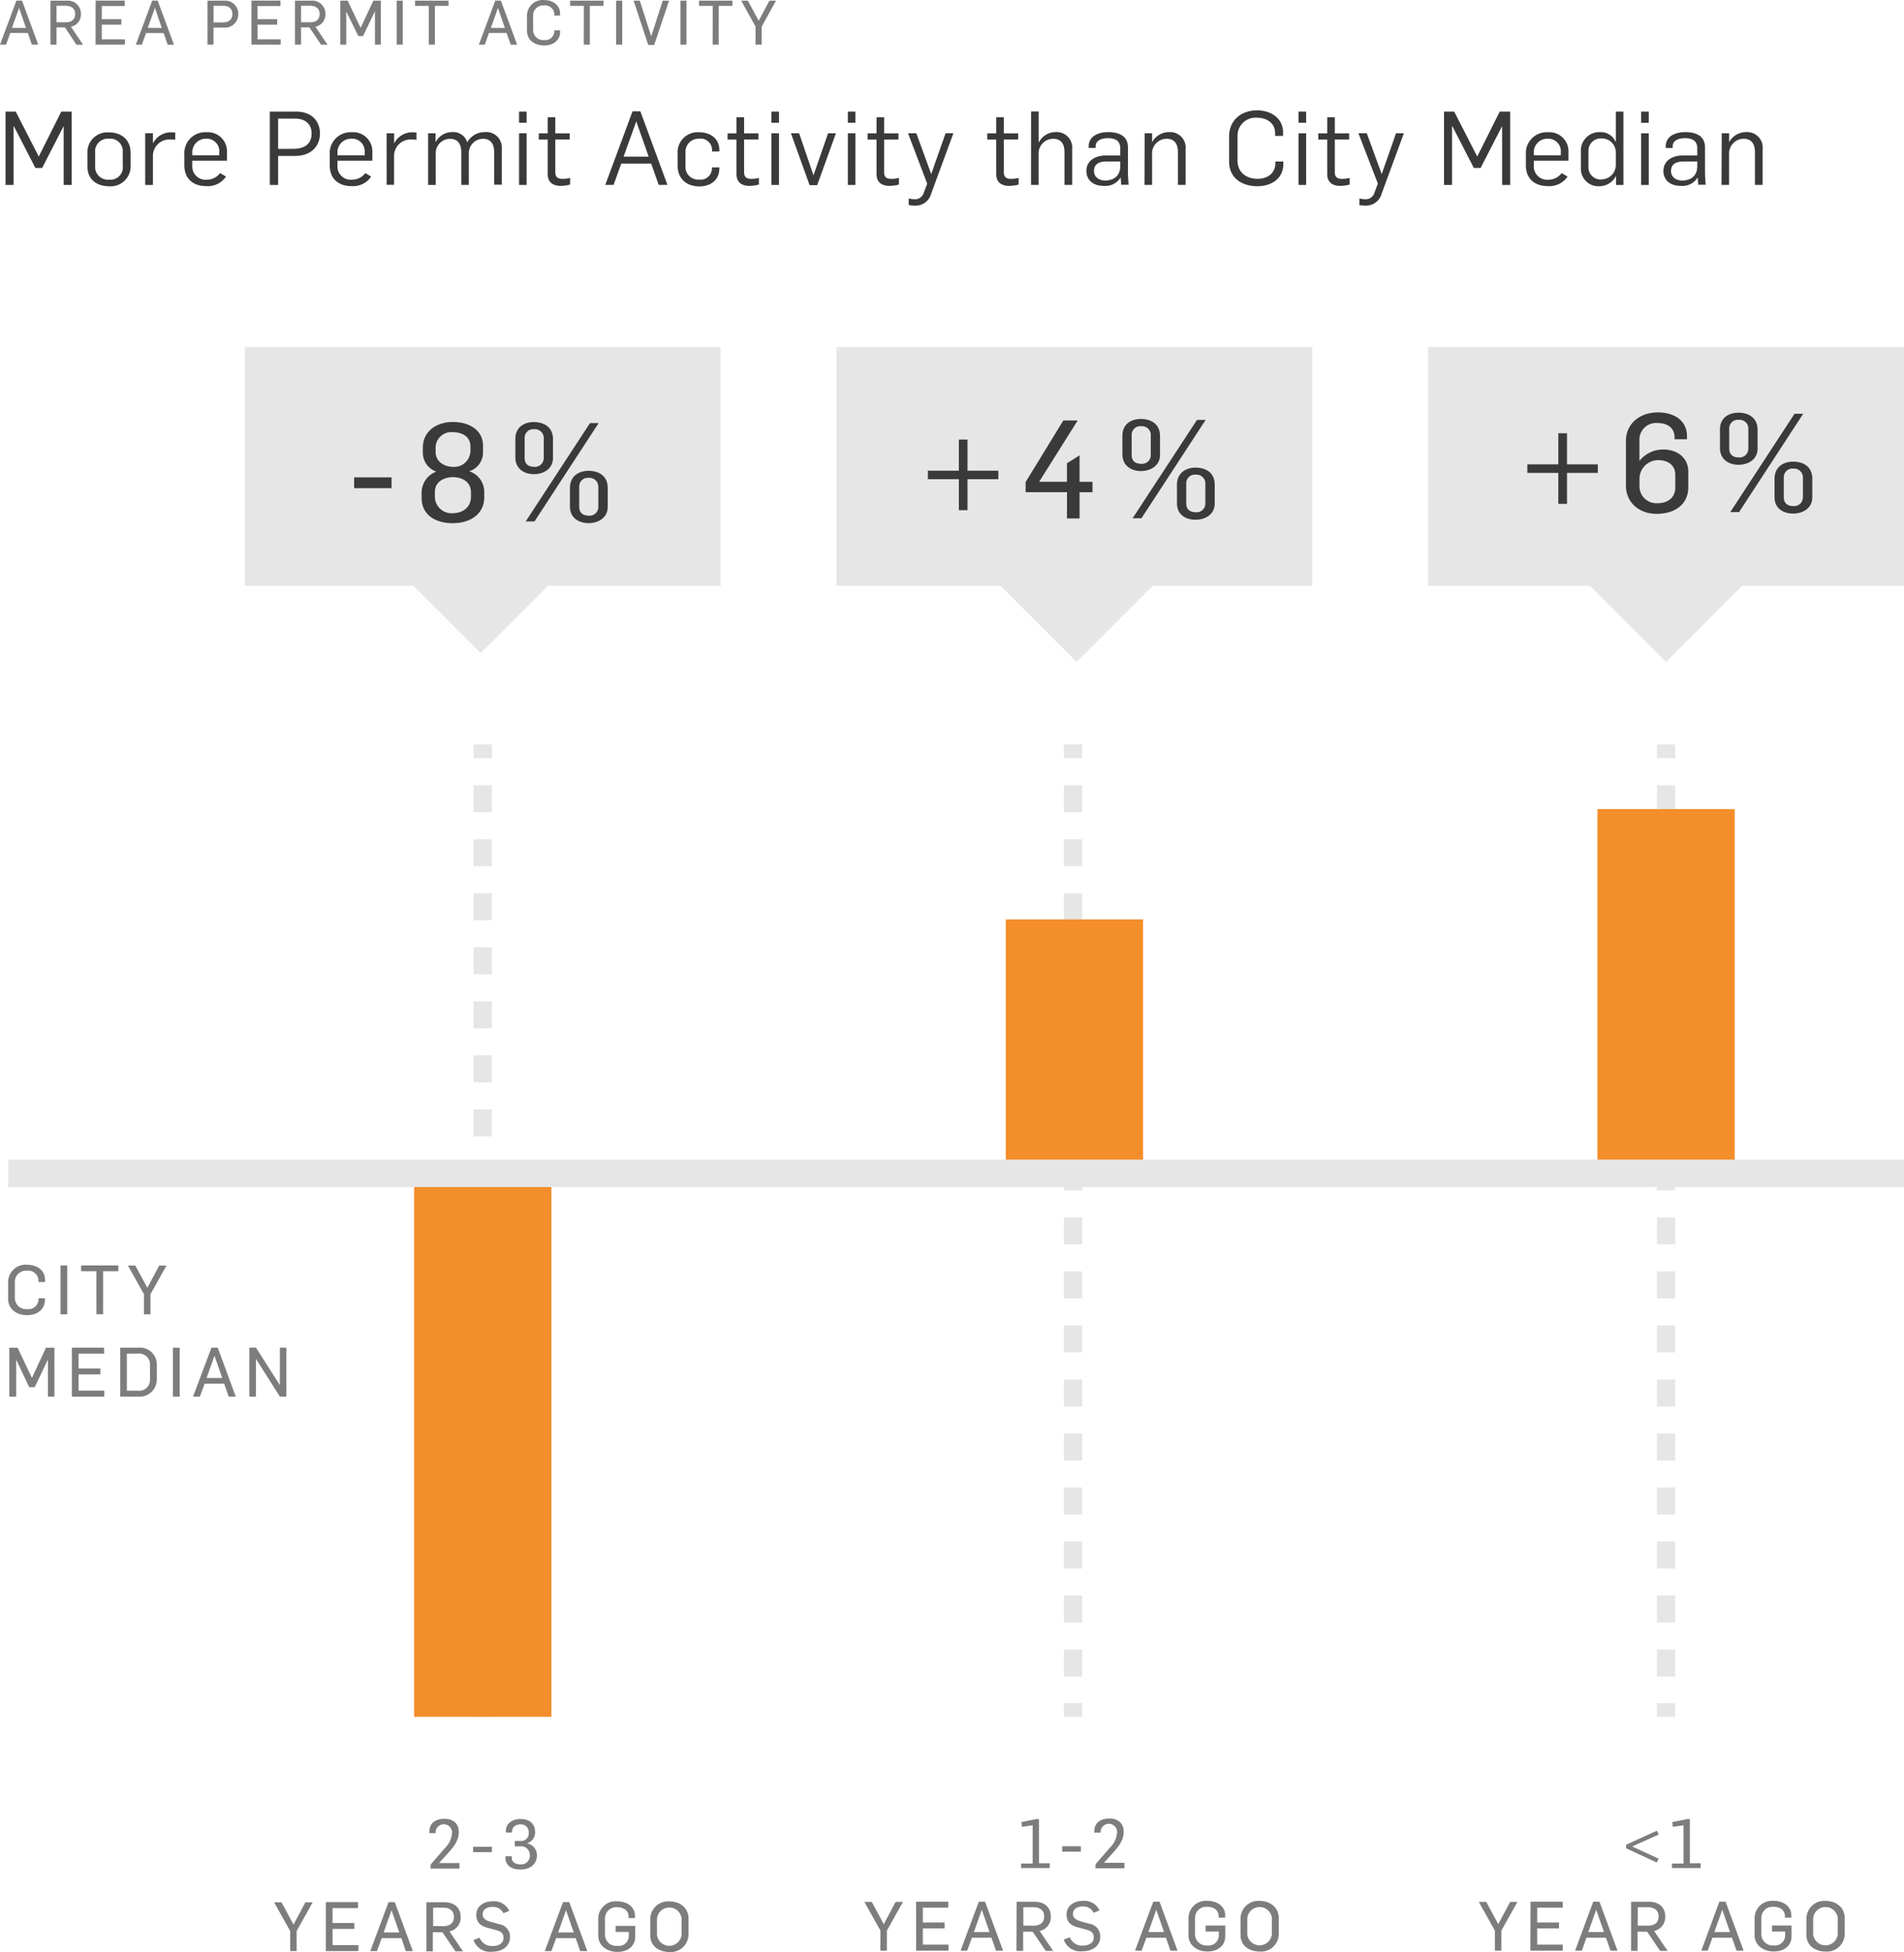 <svg xmlns="http://www.w3.org/2000/svg" viewBox="0 0 398.41 408.309"><path fill="#e6e6e6" d="M298.84 72.582v49.95h33.87l15.91 15.92 15.92-15.92h33.87v-49.95h-99.57m-148.05 0H51.22v49.95H86.5l14.08 14.08 14.09-14.08h36.12v-49.95m24.24 0v49.95h34.33l15.92 15.92 15.91-15.92h33.41v-49.95h-99.57"/><path fill="none" stroke="#e6e6e6" stroke-width="3.83" stroke-miterlimit="10" d="M101.01 155.712v2.87"/><path fill="none" stroke="#e6e6e6" stroke-width="3.83" stroke-miterlimit="10" d="M101.01 164.232v189.18" stroke-dasharray="5.65 5.65"/><path fill="none" stroke="#e6e6e6" stroke-width="3.83" stroke-miterlimit="10" d="M101.01 356.232v2.87m123.52-203.39v2.87"/><path fill="none" stroke="#e6e6e6" stroke-width="3.83" stroke-miterlimit="10" d="M224.53 164.232v189.18" stroke-dasharray="5.65 5.65"/><path fill="none" stroke="#e6e6e6" stroke-width="3.83" stroke-miterlimit="10" d="M224.53 356.232v2.87m124.09-203.39v2.87"/><path fill="none" stroke="#e6e6e6" stroke-width="3.83" stroke-miterlimit="10" d="M348.62 164.232v189.18" stroke-dasharray="5.65 5.65"/><path fill="none" stroke="#e6e6e6" stroke-width="3.83" stroke-miterlimit="10" d="M348.62 356.232v2.87"/><path fill="#7d7d7d" d="M3.43.132h1.18L8 9.342H6.67L5.82 6.9H2.14l-.87 2.44H0zm2 5.71L4 1.652l-1.5 4.18zm5.13-5.7h3.38a2.74 2.74 0 0 1 3 2.79 2.62 2.62 0 0 1-2.1 2.66l2.54 3.76H16l-2.42-3.63h-1.75v3.62h-1.27zm3.16 4.52c1.27 0 2-.57 2-1.74S14.89 1.2 13.67 1.2h-1.84v3.46zM20 .132h6.1v1.12h-4.8v2.76h4.1v1.15h-4.1v3.06h4.84v1.12H20zm11.85 0H33l3.4 9.22h-1.31l-.85-2.44h-3.68l-.88 2.44h-1.27zm2 5.71l-1.43-4.19-1.5 4.18zm9.56-5.7h3.45a2.74 2.74 0 0 1 3 2.8 2.79 2.79 0 0 1-3.07 2.83h-2.11v3.57h-1.27zM46.56 4.7c1.27 0 2.07-.58 2.07-1.76s-.81-1.73-1.94-1.73h-2V4.7zM52.62.132h6.07v1.12h-4.8v2.76H58v1.15h-4.1v3.06h4.84v1.12h-6.12zm9.1.01h3.38a2.74 2.74 0 0 1 3 2.79 2.62 2.62 0 0 1-2.1 2.66l2.54 3.76h-1.35l-2.45-3.63H63v3.62h-1.28zm3.16 4.52c1.27 0 2-.57 2-1.74S66.05 1.2 64.83 1.2H63v3.46zM71.2.142h1.55l2.71 5.68 2.67-5.68h1.56v9.2h-1.23v-7l-2.49 5.2h-1L72.45 2.4v6.94H71.2zm11.8 0h1.27v9.2H83zm6.73 1.08h-2.88V.142h7v1.08H91v8.12h-1.27zm13.91-1.09h1.17l3.4 9.22h-1.33L106 6.9h-3.68l-.88 2.44h-1.24zm2 5.71l-1.44-4.19-1.48 4.18zm4.63.55v-3.08A3.28 3.28 0 0 1 113.518 0q.156 0 .312.012c1.81 0 3.36 1 3.36 2.85v.4H116v-.25a1.94 1.94 0 0 0-1.994-1.884q-.093 0-.186.014a2.1 2.1 0 0 0-2.27 2.14v3a2.11 2.11 0 0 0 2.34 2.09A1.89 1.89 0 0 0 116 6.5v-.16h1.2v.32c0 1.85-1.51 2.85-3.32 2.85-1.98.002-3.61-1.098-3.61-3.118zm11.9-5.17h-2.88V.142h7v1.08h-2.87v8.12h-1.27zm6.76-1.08h1.27v9.2h-1.27zm3.65 0h1.3l2.39 7.46 2.4-7.46H140L136.89 9.4h-1.25zm9.8 0h1.27v9.2h-1.27zm6.76 1.08h-2.88V.142h7v1.08h-2.87v8.12h-1.27zm8.96 4.34l-3-5.42h1.39l2.26 4.2 2.25-4.2h1.38l-3 5.43v3.77h-1.28z"/><path fill="#3a3a3a" d="M1.16 23.342h2.13l4.82 9.4 4.71-9.4H15v15.34h-1.68v-12.31l-4.5 8.76H7.4l-4.5-8.74h-.06v12.29H1.16zm17.13 11.44v-2.77a4.17 4.17 0 0 1 4.5-4.32c2.67 0 4.54 1.57 4.54 4.3v2.62a4.17 4.17 0 0 1-4.48 4.35c-2.65-.01-4.56-1.45-4.56-4.18zm7.4-.11v-2.86a2.62 2.62 0 0 0-2.9-2.8 2.65 2.65 0 0 0-2.88 2.88v2.84a2.66 2.66 0 0 0 2.95 2.84 2.58 2.58 0 0 0 2.83-2.9zm4.69-6.8H32v2.14a4.21 4.21 0 0 1 3.87-2.34 4.6 4.6 0 0 1 .8.06v1.51a5.57 5.57 0 0 0-1-.06 3.44 3.44 0 0 0-3.67 3.6v5.9h-1.62zm8.2 6.7v-2.28a4.36 4.36 0 0 1 4.63-4.63 4 4 0 0 1 4.28 4.24v1.7h-7.26v1.12a2.78 2.78 0 0 0 3.1 2.86 3.44 3.44 0 0 0 2.73-1.38l1.23.73a4.57 4.57 0 0 1-4.07 2c-2.64.02-4.64-1.4-4.64-4.36zm7.31-2.09v-.62a2.63 2.63 0 0 0-2.77-2.85 2.83 2.83 0 0 0-2.885 2.774v.696zm10.57-9.14H62c3 0 4.95 1.81 4.95 4.6 0 2.56-1.81 4.67-5.14 4.67H58.2v6.07h-1.74zm4.93 7.79c2.35 0 3.81-1.05 3.81-3.18s-1.44-3.14-3.44-3.14H58.2v6.33zm7.61 3.44v-2.28a4.36 4.36 0 0 1 4.63-4.63 4 4 0 0 1 4.28 4.24v1.7h-7.3v1.12a2.78 2.78 0 0 0 3.1 2.86 3.44 3.44 0 0 0 2.73-1.38l1.23.73a4.57 4.57 0 0 1-4.07 2c-2.6.02-4.6-1.4-4.6-4.36zm7.31-2.09v-.62a2.63 2.63 0 0 0-2.81-2.85 2.83 2.83 0 0 0-2.885 2.774v.696zm4.59-4.61h1.57v2.14a4.21 4.21 0 0 1 3.87-2.34 4.6 4.6 0 0 1 .8.06v1.51a5.57 5.57 0 0 0-1-.06 3.44 3.44 0 0 0-3.68 3.57v5.9H80.9zm8.69 0h1.55v1.87a3.93 3.93 0 0 1 3.57-2.11 3 3 0 0 1 3.06 2.15 4.14 4.14 0 0 1 3.7-2.15 3.22 3.22 0 0 1 3.53 3.38v7.62h-1.6v-6.82c0-1.83-.82-2.78-2.35-2.78a3 3 0 0 0-2.95 3.048v6.592h-1.58v-6.9c0-1.74-.8-2.73-2.35-2.73a3 3 0 0 0-3 3v6.642h-1.58zm19.02-4.53h1.59v2.34h-1.59zm0 4.54h1.59v10.8h-1.59zm6 8.54v-7.23h-1.87V27.9h1.87v-3.38h1.59v3.38h3v1.29h-3v6.82c0 1.08.56 1.4 1.53 1.4a7.48 7.48 0 0 0 1.57-.19v1.38a7.41 7.41 0 0 1-2 .28c-1.42-.008-2.69-.608-2.69-2.458zm17.75-13.13H134l5.66 15.38h-1.83l-1.57-4.45H130l-1.61 4.45h-1.74zm3.38 9.47l-2.6-7.38-2.65 7.38zm6.05 1.83v-2.41a4.2 4.2 0 0 1 4.48-4.52c2.47 0 4.26 1.4 4.26 3.74v.28H149v-.37a2.4 2.4 0 0 0-2.72-2.3 2.74 2.74 0 0 0-2.84 3v2.6a2.65 2.65 0 0 0 2.86 2.95 2.36 2.36 0 0 0 2.67-2.3v-.25h1.55v.24c0 2.32-1.72 3.74-4.22 3.74-2.69-.04-4.51-1.61-4.51-4.4zm12.32 1.83v-7.23h-1.87V27.9h1.87v-3.38h1.59v3.38h3v1.29h-3v6.82c0 1.08.56 1.4 1.53 1.4a7.48 7.48 0 0 0 1.57-.19v1.38a7.41 7.41 0 0 1-2 .28c-1.42-.008-2.69-.608-2.69-2.458zm7.3-13.08H163v2.34h-1.59zm0 4.54H163v10.8h-1.59zm4.09-.01h1.72l3 8.8 3.06-8.8h1.64L171 38.722h-1.59zm11.92-4.53H179v2.34h-1.59zm0 4.54H179v10.8h-1.59zm6 8.54v-7.23h-1.87V27.9h1.87v-3.38H185v3.38h3v1.29h-3v6.82c0 1.08.56 1.4 1.53 1.4a7.48 7.48 0 0 0 1.57-.19v1.38a7.41 7.41 0 0 1-2 .28c-1.41-.008-2.68-.608-2.68-2.458zm6.73 6.47v-1.38a5.82 5.82 0 0 0 1.33.17 1.88 1.88 0 0 0 1.81-1.36l.73-1.91-4.02-10.54h1.74l3.12 8.54 3-8.54h1.64L194.85 40.5a3.37 3.37 0 0 1-3.39 2.51 6.46 6.46 0 0 1-1.31-.118zm18.31-6.47v-7.23h-1.87V27.9h1.87v-3.38h1.59v3.38h3v1.29h-3v6.82c0 1.08.56 1.4 1.53 1.4a7.48 7.48 0 0 0 1.57-.19v1.38a7.41 7.41 0 0 1-2 .28c-1.42-.008-2.69-.608-2.69-2.458zm7.29-13.11h1.59v6.43h.06a3.9 3.9 0 0 1 3.49-2.11 3.25 3.25 0 0 1 3.46 3.57v7.47h-1.61v-6.86c0-1.92-.9-2.78-2.35-2.78a3.06 3.06 0 0 0-3.067 3.053q0 .11.007.217v6.37h-1.59zm11.58 12.46c0-2.35 2.13-3.25 4-3.25h3.08v-1.51c0-1.55-1-2.11-2.58-2.11-1.27 0-2.56.45-2.56 1.68v.37h-1.47v-.32c0-2.19 2.07-3 4.09-3 2.17 0 4.13.75 4.13 3.18v5.2c0 .6.09 2.19.15 2.63h-1.57c0-.32-.09-1.25-.11-1.53a3.69 3.69 0 0 1-3.53 1.76c-2.06.04-3.63-1.1-3.63-3.1zm7.08-1v-1h-2.8c-1.38 0-2.69.37-2.69 2 0 1.31 1.12 2 2.43 2 2.15-.13 3.06-1.33 3.06-3.03zm5.12-6.9h1.55v1.87a4 4 0 0 1 3.55-2.11 3.25 3.25 0 0 1 3.46 3.57v7.47h-1.61v-6.86c0-1.92-.9-2.78-2.35-2.78a3.06 3.06 0 0 0-3.067 3.053q0 .11.007.217v6.37h-1.59zm17.66 5.94V28.5c0-3.27 2.47-5.42 5.83-5.42 3.06 0 5.46 1.76 5.46 4.6v.75h-1.66v-.54c0-2.07-1.61-3.27-3.87-3.27a3.77 3.77 0 0 0-3.994 3.532q-.01.16-.006.318v5.14c0 2.32 1.74 3.79 4.15 3.79 2.24 0 3.77-1.23 3.77-3.29v-.32h1.66v.56c0 2.9-2.37 4.6-5.42 4.6-3.31.002-5.92-1.778-5.92-5.138zm14.53-10.47h1.59v2.34h-1.59zm0 4.54h1.59v10.8h-1.59zm6 8.54v-7.23h-1.87V27.9h1.87v-3.38h1.59v3.38h3v1.29h-3v6.82c0 1.08.56 1.4 1.53 1.4a7.48 7.48 0 0 0 1.57-.19v1.38a7.41 7.41 0 0 1-2 .28c-1.41-.008-2.69-.608-2.69-2.458zm6.73 6.47v-1.38a5.82 5.82 0 0 0 1.33.17 1.88 1.88 0 0 0 1.81-1.36l.73-1.91-4.07-10.54H286l3.12 8.54 3-8.54h1.64L289.11 40.5a3.37 3.37 0 0 1-3.34 2.51 6.46 6.46 0 0 1-1.32-.118zm17.71-19.55h2.13l4.82 9.4 4.71-9.4H316v15.34h-1.68v-12.31l-4.5 8.76h-1.42l-4.5-8.74h-.06v12.29h-1.68zm17.13 11.23v-2.28a4.36 4.36 0 0 1 4.63-4.63 4 4 0 0 1 4.28 4.24v1.7h-7.25v1.12a2.78 2.78 0 0 0 3.1 2.86 3.44 3.44 0 0 0 2.73-1.38l1.23.73a4.57 4.57 0 0 1-4.07 2c-2.65.02-4.65-1.4-4.65-4.36zm7.31-2.09v-.62a2.63 2.63 0 0 0-2.77-2.85 2.83 2.83 0 0 0-2.885 2.774v.696zm4.2 2.618v-3.31a3.87 3.87 0 0 1 4.13-4.15 3.32 3.32 0 0 1 3.12 2h.06v-6.3h1.59v15.34h-1.55v-1.9a3.89 3.89 0 0 1-3.38 2.17 3.66 3.66 0 0 1-3.97-3.85zm7.31-.8v-2.29a2.92 2.92 0 0 0-2.786-3.048h-.214a2.56 2.56 0 0 0-2.73 2.65v3.4a2.53 2.53 0 0 0 2.528 2.532q.126 0 .252-.012a3.05 3.05 0 0 0 2.953-3.144v-.076zm5.29-10.958h1.6v2.34h-1.6zm0 4.54h1.6v10.8h-1.6zm4.67 7.89c0-2.35 2.13-3.25 4-3.25h3.08v-1.51c0-1.55-1-2.11-2.58-2.11-1.27 0-2.56.45-2.56 1.68v.37h-1.46v-.32c0-2.19 2.07-3 4.09-3 2.17 0 4.13.75 4.13 3.18v5.2c0 .6.09 2.19.15 2.63h-1.57c0-.32-.09-1.25-.11-1.53a3.69 3.69 0 0 1-3.53 1.76c-2.07.04-3.64-1.1-3.64-3.1zm7.08-1v-1h-2.8c-1.38 0-2.69.37-2.69 2 0 1.31 1.12 2 2.43 2 2.16-.13 3.06-1.33 3.06-3.03zm5.12-6.9h1.55v1.87a4 4 0 0 1 3.55-2.11 3.25 3.25 0 0 1 3.46 3.57v7.47h-1.61v-6.86c0-1.92-.9-2.78-2.35-2.78a3.06 3.06 0 0 0-3.067 3.053q0 .11.007.217v6.37h-1.59z"/><path fill="#7d7d7d" d="M90.1 390.012l3.06-3.53a4.74 4.74 0 0 0 1.43-3.33 1.73 1.73 0 0 0-3.44-.06v.33h-1.28v-.41c0-1.69 1.31-2.58 3.13-2.58 2 0 3 1.16 3 2.75 0 2-1.26 3.33-2.6 4.82l-1.54 1.69h4.29v1.15H90.1zm8.9-3.74h3.92v1.13H99zm6.77 2.41v-.42h1.32v.32c0 1 .9 1.39 1.91 1.39a1.8 1.8 0 0 0 1.86-1.94 1.78 1.78 0 0 0-1.92-1.84h-1.21v-1.13h1.15a1.59 1.59 0 0 0 1.76-1.76 1.61 1.61 0 0 0-1.71-1.71c-1 0-1.78.52-1.78 1.55v.17h-1.29v-.36c0-1.42 1.16-2.48 3.1-2.48 2.18 0 3 1.39 3 2.63a2.33 2.33 0 0 1-1.61 2.42v.06a2.51 2.51 0 0 1 2 2.45c0 2-1.55 3-3.37 3-2.19.05-3.21-1.07-3.21-2.35zM60.72 403.9l-3.36-6h1.55l2.51 4.66 2.48-4.66h1.53l-3.36 6v4.19h-1.35zm7.46-6.038h6.74v1.25h-5.33v3.11h4.56v1.23h-4.56v3.4H75v1.25h-6.82zm13.12 0h1.31l3.77 10.24H84.9l-.9-2.71h-4.13l-1 2.71h-1.38zm2.25 6.34l-1.62-4.65-1.65 4.65zm5.67-6.32H93c2 0 3.39 1.1 3.39 3.1a2.91 2.91 0 0 1-2.34 3l2.83 4.17H95.3l-2.73-4h-2v4h-1.35zm3.51 5c1.41 0 2.25-.63 2.25-1.94s-.91-1.93-2.27-1.93h-2.08v3.84zm6.35 2.91l1.28-.49a2.7 2.7 0 0 0 2.71 1.74c1.25 0 2.29-.57 2.29-1.68s-.66-1.39-1.52-1.65l-1.86-.5c-1.41-.39-2.32-1.09-2.32-2.67 0-1.76 1.48-2.85 3.37-2.85a3.49 3.49 0 0 1 3.53 2l-1.22.49a2.4 2.4 0 0 0-2.34-1.32c-1 0-2 .47-2 1.55 0 .77.56 1.26 1.64 1.56l1.88.52a2.61 2.61 0 0 1 2.19 2.74c0 1.79-1.52 3-3.73 3a3.674 3.674 0 0 1-3.9-2.44zm18.73-7.93h1.31l3.77 10.24h-1.48l-.95-2.71h-4.09l-1 2.71H114zm2.25 6.34l-1.62-4.65-1.65 4.65zm5.12.62v-3.46a3.64 3.64 0 0 1 3.6-3.682q.172 0 .343.012c2 0 3.74 1.06 3.74 3.08v.43h-1.33v-.27c0-1.36-1.1-2-2.42-2a2.34 2.34 0 0 0-2.513 2.153q-.01.114-.007.227v3.38a2.35 2.35 0 0 0 2.367 2.333q.117 0 .233-.013a2.11 2.11 0 0 0 2.38-2.07v-.85h-2.75v-1.26h4.09v2.27c0 2.05-1.66 3.17-3.71 3.17s-4.023-1.2-4.023-3.45zm10.89 0v-3.41a3.72 3.72 0 0 1 3.72-3.72q.14 0 .28.01c2.19 0 4 1.35 4 3.6v3.27a3.72 3.72 0 0 1-3.7 3.736q-.118 0-.237-.006c-2.233-.01-4.063-1.23-4.063-3.48zm6.55-.17v-3.41a2.59 2.59 0 0 0-5.15.13v3.34a2.59 2.59 0 0 0 5.15-.06zM1.7 271.622v-3.41a3.65 3.65 0 0 1 4-3.67c2 0 3.73 1.15 3.73 3.17v.44H8.05v-.29a2.15 2.15 0 0 0-2.42-2.08 2.34 2.34 0 0 0-2.514 2.153q-.01.113-.006.227v3.34a2.35 2.35 0 0 0 2.367 2.333q.117 0 .233-.013a2.1 2.1 0 0 0 2.35-2.08v-.19h1.33v.36c0 2.05-1.68 3.17-3.69 3.17-2.2.01-4-1.2-4-3.46zm10.96-6.94h1.41v10.23h-1.41zm7.51 1.21h-3.2v-1.21h7.79v1.21h-3.18v9h-1.41zm9.96 4.82l-3.36-6h1.55l2.51 4.66 2.48-4.66h1.53l-3.36 6v4.19h-1.35zm-28.18 11.18h1.73l3 6.31 2.94-6.31h1.77v10.23h-1.36v-7.75l-2.77 5.78H6.11L3.39 284.4v7.72H1.95zm13.09-.01h6.74v1.25h-5.34v3.11H21v1.23h-4.56v3.4h5.38v1.25h-6.78zm10.11.01h3.86a3.49 3.49 0 0 1 3.8 3.53v3.1a3.57 3.57 0 0 1-3.533 3.607q-.13 0-.257-.008h-3.87zm3.8 9a2.24 2.24 0 0 0 2.44-2.28v-3.23a2.26 2.26 0 0 0-2.5-2.25h-2.34v7.75zm7.24-9h1.41v10.23h-1.41zm8.06-.01h1.31l3.77 10.24h-1.48l-.95-2.71h-4.08l-1 2.71h-1.43zm2.25 6.34l-1.62-4.65-1.65 4.65zm5.67-6.34h1.39l5 7.82v-7.82h1.35v10.24h-1.35l-5-7.89v7.89h-1.39z"/><path fill="none" stroke="#f48e2a" stroke-width="28.73" stroke-miterlimit="10" d="M101.01 245.422v113.68"/><path fill="#7d7d7d" d="M213.67 389.782h2.41v-8l-2.24.33-.1-1 3.14-.63h.53v9.25h2.25v1h-6zm8.59-3.6h3.92v1.13h-3.92zm7 3.73l3.06-3.53a4.74 4.74 0 0 0 1.43-3.33 1.73 1.73 0 0 0-3.44-.06v.33H229v-.37c0-1.69 1.31-2.58 3.13-2.58 2 0 3 1.16 3 2.75 0 2-1.26 3.33-2.6 4.82l-1.53 1.69h4.29v1.15h-6.07zm-45.03 13.9l-3.36-6h1.55l2.51 4.66 2.48-4.66h1.53l-3.36 6v4.2h-1.36zm7.46-6.04h6.74v1.24h-5.33v3.11h4.56v1.23h-4.56v3.4h5.38v1.26h-6.78zm13.12 0h1.31l3.77 10.24h-1.48l-.95-2.71h-4.09l-1 2.71H201zm2.25 6.34l-1.62-4.65-1.65 4.65zm5.67-6.33h3.76c2 0 3.39 1.1 3.39 3.1a2.91 2.91 0 0 1-2.34 3l2.83 4.17h-1.55l-2.73-4h-2v4h-1.41zm3.51 5c1.41 0 2.25-.63 2.25-1.94s-.92-1.91-2.28-1.91h-2.08v3.84zm6.35 2.918l1.28-.49a2.7 2.7 0 0 0 2.71 1.74c1.25 0 2.29-.57 2.29-1.68s-.66-1.39-1.52-1.65l-1.86-.5c-1.41-.39-2.32-1.09-2.32-2.67 0-1.76 1.48-2.85 3.37-2.85a3.49 3.49 0 0 1 3.53 2l-1.22.49a2.4 2.4 0 0 0-2.34-1.32c-1 0-2 .47-2 1.55 0 .77.56 1.26 1.64 1.56l1.88.52a2.61 2.61 0 0 1 2.19 2.74c0 1.79-1.52 3-3.73 3a3.674 3.674 0 0 1-3.9-2.44zm18.73-7.928h1.31l3.77 10.24h-1.48l-.95-2.71h-4.09l-1 2.71h-1.38zm2.25 6.34l-1.62-4.65-1.65 4.65zm5.12.61v-3.46a3.64 3.64 0 0 1 3.6-3.682q.172 0 .343.012c2 0 3.74 1.06 3.74 3.08v.43H255v-.27c0-1.36-1.1-2-2.42-2a2.34 2.34 0 0 0-2.514 2.153q-.01.113-.007.227v3.38a2.35 2.35 0 0 0 2.366 2.333q.117 0 .233-.013a2.11 2.11 0 0 0 2.38-2.07v-.83h-2.75v-1.26h4.09v2.26c0 2.05-1.66 3.17-3.71 3.17s-3.98-1.17-3.98-3.46zm10.89 0v-3.41a3.72 3.72 0 0 1 3.72-3.72q.14 0 .28.01c2.19 0 4 1.35 4 3.6v3.27a3.72 3.72 0 0 1-3.7 3.736q-.118 0-.237-.006c-2.233-.01-4.063-1.19-4.063-3.48zm6.56-.17v-3.41a2.59 2.59 0 0 0-5.15.13v3.34a2.59 2.59 0 0 0 5.15-.06zm74.11-17.96v-.73l6.45-2.94.4.8-5.57 2.5 5.55 2.55-.4.8zm9.61 3.19h2.41v-8l-2.24.33-.1-1 3.14-.63h.53v9.25h2.25v1h-6zm-37.06 14.03l-3.36-6H311l2.51 4.66 2.48-4.66h1.53l-3.36 6v4.2h-1.36zm7.46-6.04H327v1.24h-5.34v3.11h4.56v1.23h-4.56v3.4H327v1.26h-6.78zm13.12 0h1.31l3.77 10.24H337l-.95-2.71h-4.09l-.96 2.71h-1.41zm2.25 6.34l-1.63-4.65-1.65 4.65zm5.67-6.33h3.76c2 0 3.39 1.1 3.39 3.1a2.91 2.91 0 0 1-2.34 3l2.83 4.17h-1.55l-2.73-4h-2v4h-1.36zm3.51 5c1.41 0 2.25-.63 2.25-1.94s-.92-1.91-2.28-1.91h-2.08v3.84zm14.96-5.01h1.31l3.77 10.24h-1.48l-.95-2.71h-4.09l-1 2.71H356zm2.23 6.34l-1.62-4.65-1.65 4.65zm5.15.61v-3.46a3.64 3.64 0 0 1 3.6-3.682q.172 0 .343.012c2 0 3.74 1.06 3.74 3.08v.43H373.5v-.27c0-1.36-1.1-2-2.42-2a2.34 2.34 0 0 0-2.513 2.153q-.01.114-.007.227v3.38a2.35 2.35 0 0 0 2.367 2.333q.117 0 .233-.013a2.11 2.11 0 0 0 2.38-2.07v-.83h-2.75v-1.26h4.09v2.26c0 2.05-1.66 3.17-3.71 3.17s-4.02-1.17-4.02-3.46zm10.85 0v-3.41a3.72 3.72 0 0 1 3.72-3.72q.14 0 .28.01c2.19 0 4 1.35 4 3.6v3.27a3.72 3.72 0 0 1-3.7 3.736q-.118 0-.237-.006c-2.193-.01-4.063-1.19-4.063-3.48zm6.55-.17v-3.41a2.59 2.59 0 0 0-5.15.13v3.34a2.59 2.59 0 0 0 5.15-.06z"/><path fill="none" stroke="#f48e2a" stroke-width="28.73" stroke-miterlimit="10" d="M224.82 192.302v53.12m123.8-76.18v76.18"/><path fill="#3a3a3a" d="M74.1 99.842h7.83v2.27H74.1zm14.12 4.3v-1.13a4.71 4.71 0 0 1 3.07-4.36 4.18 4.18 0 0 1-2.81-4v-1c0-3.56 3-5.39 6.28-5.39s6.31 1.58 6.31 5v1.58a4.1 4.1 0 0 1-2.9 3.73 4.53 4.53 0 0 1 3.16 4.3v1.14c0 3.44-2.84 5.42-6.6 5.42s-6.51-1.84-6.51-5.29zm10.33-.26v-.87c0-2.35-2-3.21-3.76-3.21s-3.79.87-3.79 3.11v1.1a3.483 3.483 0 0 0 3.76 3.33c2.04 0 3.79-1.22 3.79-3.45zm-.11-9.44v-1.05c0-2.15-1.86-3-3.73-3a3.29 3.29 0 0 0-3.553 3q0 .048-.007.1v1c0 2.21 2 3.16 3.67 3.16a3.39 3.39 0 0 0 3.607-3.158v-.042zm9.4 1.24v-3.87c0-2.47 1.84-3.53 3.87-3.53s4 1 4 3.56v3.93c0 2.32-2 3.41-4 3.41s-3.87-1.12-3.87-3.5zm5.94.11v-4.15a1.83 1.83 0 0 0-2-1.86 1.8 1.8 0 0 0-2 1.86V95.8c0 1.09.6 1.84 2 1.84a1.82 1.82 0 0 0 2-1.84zm9.67-7.29h1.81l-13.42 20.57H110zm-4.19 17.44v-3.87c0-2.47 1.84-3.59 3.9-3.59s4 1 4 3.56v3.97c0 2.32-2 3.41-4 3.41s-3.9-1.06-3.9-3.47zm5.94 0v-4.1a1.85 1.85 0 0 0-2-1.89 1.8 1.8 0 0 0-2 1.89v4.17c0 1.12.63 1.84 2 1.84a1.81 1.81 0 0 0 2-1.84zm75.44-5.71h-6.48v-1.78h6.48v-6.51h1.81v6.51h6.45v1.78h-6.45v6.48h-1.81zm22.63 2.72h-8.66v-2.12l7.89-12.88h3l-8.06 12.82h5.82V96.9l2.64-1.66v5.54h2.7v2.18h-2.7v5.48h-2.64zm11.59-7.94v-3.85c0-2.47 1.84-3.53 3.87-3.53s4 1 4 3.56v3.93c0 2.32-2 3.41-4 3.41s-3.87-1.11-3.87-3.52zm5.94.11v-4.11a1.83 1.83 0 0 0-2-1.86 1.8 1.8 0 0 0-2 1.86v4.16c0 1.09.6 1.84 2 1.84a1.82 1.82 0 0 0 2-1.86zm9.67-7.29h1.81L238.85 108.4H237zm-4.19 17.44V101.4c0-2.47 1.84-3.59 3.9-3.59s4 1 4 3.56v3.93c0 2.32-2 3.41-4 3.41s-3.9-1-3.9-3.41zm5.94 0v-4.1a1.85 1.85 0 0 0-2-1.89 1.8 1.8 0 0 0-2 1.89v4.13c0 1.12.63 1.84 2 1.84a1.81 1.81 0 0 0 2-1.81zm73.86-6.36h-6.48v-1.78h6.48v-6.51h1.81v6.51h6.45v1.78h-6.45v6.48h-1.81zm14.14 2.61v-9.26c0-3.73 3-6 6.68-6s6.1 1.92 6.1 4.93v.69h-2.6v-.4c0-1.92-1.43-3-3.56-3a3.49 3.49 0 0 0-3.79 3.67V96.4a6.34 6.34 0 0 1 5-2.38c3 0 5.22 1.81 5.22 4.59v3.33c0 3.59-2.87 5.54-6.6 5.54s-6.45-2.398-6.45-5.958zm10.33.49v-2.67c0-2.35-1.92-3.1-3.56-3.1a3.93 3.93 0 0 0-3.93 3.76v1.63a3.54 3.54 0 0 0 3.45 3.628q.17 0 .34-.008c2.46 0 3.7-1.46 3.7-3.24zm9.35-8.29v-3.87c0-2.47 1.84-3.53 3.87-3.53s4 1 4 3.56v3.93c0 2.32-2 3.41-4 3.41s-3.87-1.122-3.87-3.5zm5.94.11v-4.16a1.83 1.83 0 0 0-2-1.86 1.8 1.8 0 0 0-2 1.86v4.16c0 1.09.6 1.84 2 1.84a1.82 1.82 0 0 0 2-1.84zm9.67-7.29h1.81l-13.42 20.57h-1.84zm-4.19 17.47v-3.87c0-2.47 1.84-3.58 3.9-3.58s4 1 4 3.56v3.89c0 2.32-2 3.41-4 3.41s-3.9-1.022-3.9-3.41zm5.94 0v-4.1a1.85 1.85 0 0 0-2-1.89 1.8 1.8 0 0 0-2 1.89v4.1c0 1.12.63 1.84 2 1.84a1.81 1.81 0 0 0 1.99-1.84z"/><path fill="none" stroke="#e6e6e6" stroke-width="5.75" stroke-miterlimit="10" d="M1.7 245.422h396.71"/></svg>